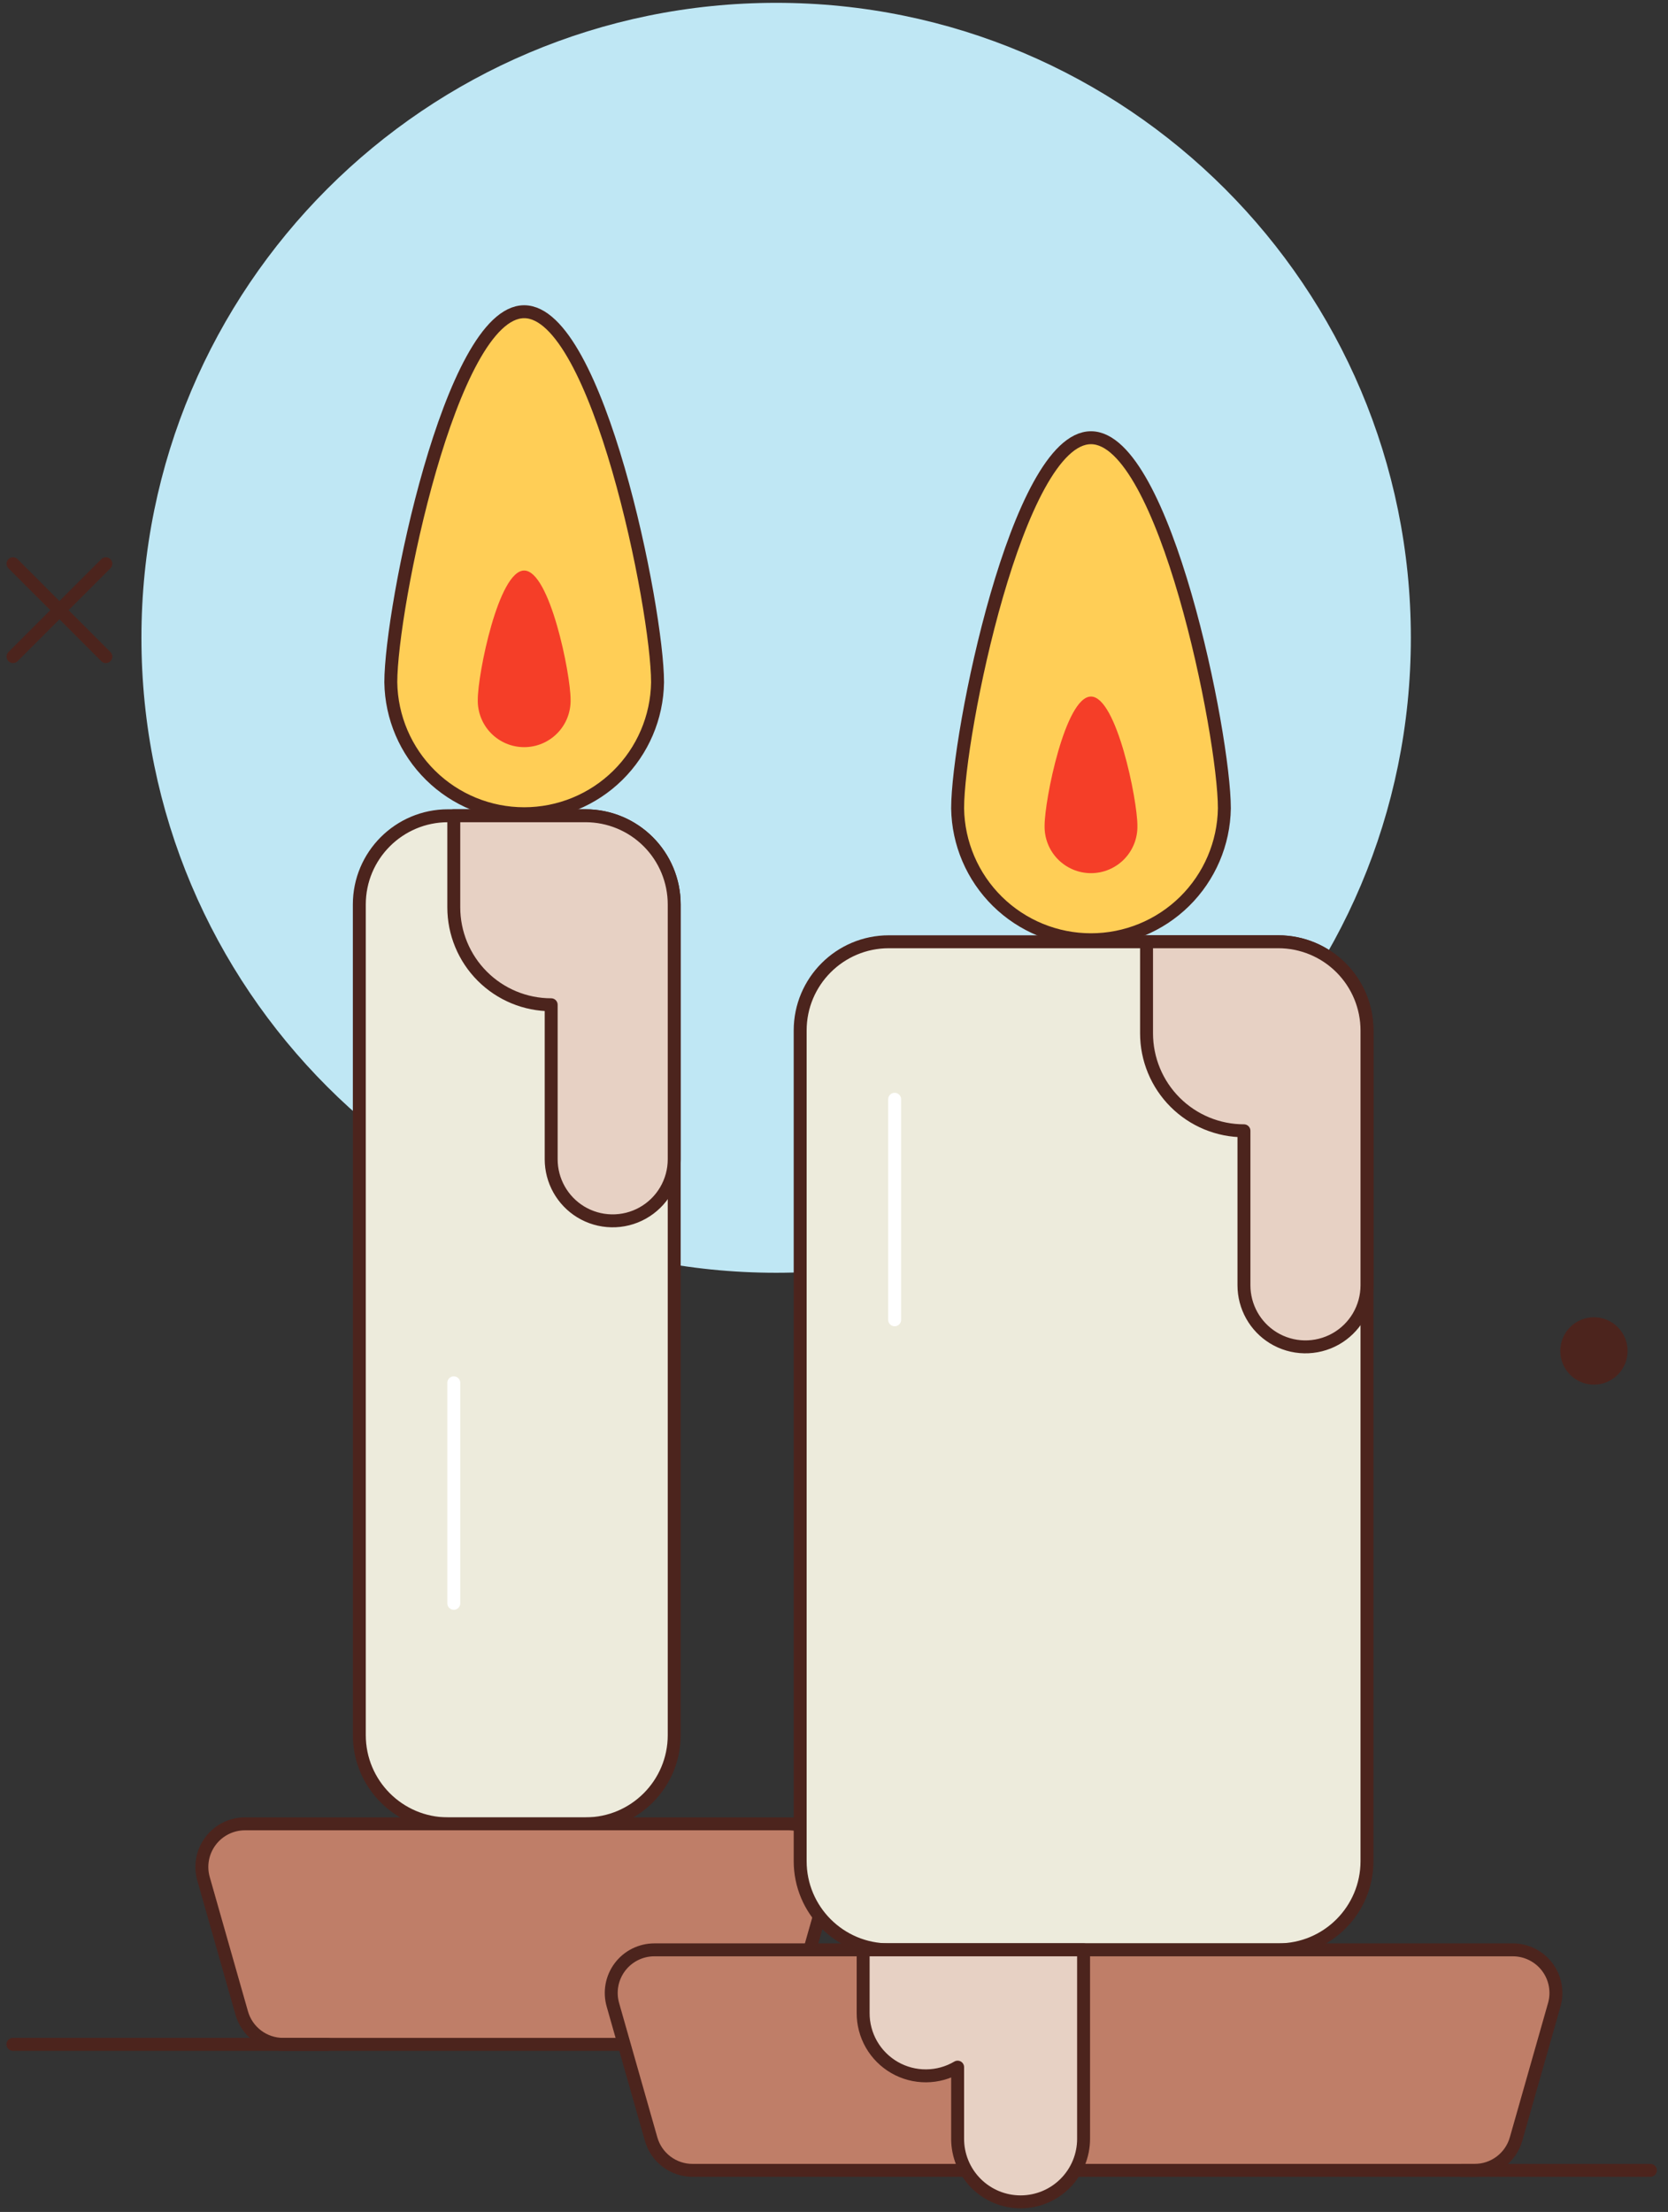 <svg width="129" height="171" viewBox="0 0 129 171" fill="none" xmlns="http://www.w3.org/2000/svg">
<rect x="0" y="0" width="129" height="171" fill="#333333" stroke="none"/>
<path d="M60.026 98.394C87.136 98.394 109.113 76.417 109.113 49.306C109.113 22.196 87.136 0.219 60.026 0.219C32.916 0.219 10.938 22.196 10.938 49.306C10.938 76.417 32.916 98.394 60.026 98.394Z" fill="#BFE7F4"/>
<path d="M123.272 107.041C124.709 107.041 125.875 105.875 125.875 104.437C125.875 103 124.709 101.834 123.272 101.834C121.834 101.834 120.668 103 120.668 104.437C120.668 105.875 121.834 107.041 123.272 107.041Z" fill="#4C241D"/>
<path d="M8.187 43.581L1.007 50.76" stroke="#4C241D" stroke-linecap="round" stroke-linejoin="round"/>
<path d="M8.187 50.76L1.007 43.581" stroke="#4C241D" stroke-linecap="round" stroke-linejoin="round"/>
<path d="M39.966 58.193V46.016" stroke="#4C241D" stroke-linecap="round" stroke-linejoin="round"/>
<path d="M50.854 52.75C50.812 55.458 49.707 58.041 47.778 59.941C45.848 61.842 43.248 62.907 40.539 62.907C37.831 62.907 35.231 61.842 33.301 59.941C31.371 58.041 30.266 55.458 30.224 52.75C30.224 47.053 34.851 24.098 40.538 24.098C46.224 24.098 50.854 47.053 50.854 52.75Z" fill="#FFCE56" stroke="#4C241D" stroke-linecap="round" stroke-linejoin="round"/>
<path d="M44.128 54.077C44.14 54.556 44.056 55.033 43.882 55.479C43.707 55.925 43.445 56.332 43.11 56.675C42.776 57.019 42.376 57.291 41.934 57.478C41.493 57.664 41.018 57.76 40.539 57.76C40.06 57.76 39.585 57.664 39.144 57.478C38.702 57.291 38.302 57.019 37.968 56.675C37.633 56.332 37.371 55.925 37.197 55.479C37.022 55.033 36.938 54.556 36.951 54.077C36.951 52.094 38.556 44.107 40.538 44.107C42.52 44.107 44.128 52.104 44.128 54.077Z" fill="#F53E28"/>
<path d="M45.284 63.063H34.647C30.859 63.063 27.789 66.134 27.789 69.921V134.137C27.789 137.924 30.859 140.995 34.647 140.995H45.284C49.072 140.995 52.142 137.924 52.142 134.137V69.921C52.142 66.134 49.072 63.063 45.284 63.063Z" fill="#EDEBDC" stroke="#4C241D" stroke-linecap="round" stroke-linejoin="round"/>
<path d="M35.095 63.063V70.143C35.095 72.141 35.889 74.057 37.301 75.469C38.714 76.882 40.63 77.675 42.627 77.675V89.623C42.628 90.437 42.837 91.238 43.235 91.948C43.633 92.658 44.206 93.255 44.9 93.681C45.621 94.122 46.447 94.363 47.292 94.379C48.137 94.396 48.972 94.187 49.709 93.773C50.447 93.36 51.061 92.758 51.489 92.028C51.916 91.299 52.142 90.469 52.142 89.623V69.921C52.142 68.103 51.42 66.358 50.134 65.072C48.848 63.786 47.103 63.063 45.284 63.063H35.095Z" fill="#E7D1C4" stroke="#4C241D" stroke-linecap="round" stroke-linejoin="round"/>
<path d="M58.038 158.042H21.893C21.169 158.041 20.465 157.805 19.888 157.368C19.311 156.931 18.892 156.318 18.695 155.621L15.741 145.247C15.599 144.751 15.574 144.229 15.668 143.722C15.762 143.215 15.972 142.737 16.282 142.325C16.591 141.913 16.993 141.578 17.454 141.347C17.915 141.116 18.423 140.996 18.939 140.995H60.992C61.508 140.996 62.016 141.116 62.477 141.347C62.938 141.578 63.34 141.913 63.65 142.325C63.959 142.737 64.169 143.215 64.263 143.722C64.357 144.229 64.332 144.751 64.19 145.247L61.236 155.621C61.039 156.318 60.62 156.931 60.043 157.368C59.466 157.805 58.762 158.041 58.038 158.042Z" fill="#BF7E68" stroke="#4C241D" stroke-linecap="round" stroke-linejoin="round"/>
<path d="M35.095 106.9V123.947" stroke="white" stroke-linecap="round" stroke-linejoin="round"/>
<path d="M94.69 62.491C94.649 65.199 93.544 67.782 91.614 69.683C89.684 71.583 87.084 72.649 84.375 72.649C81.667 72.649 79.067 71.583 77.137 69.683C75.207 67.782 74.102 65.199 74.061 62.491C74.061 56.795 78.688 33.839 84.374 33.839C90.061 33.839 94.69 56.795 94.69 62.491Z" fill="#FFCE56" stroke="#4C241D" stroke-linecap="round" stroke-linejoin="round"/>
<path d="M87.964 63.818C87.976 64.297 87.893 64.774 87.718 65.221C87.543 65.667 87.281 66.073 86.947 66.417C86.612 66.76 86.212 67.033 85.771 67.219C85.329 67.406 84.855 67.501 84.376 67.501C83.896 67.501 83.422 67.406 82.98 67.219C82.539 67.033 82.139 66.76 81.804 66.417C81.47 66.073 81.207 65.667 81.033 65.221C80.858 64.774 80.775 64.297 80.787 63.818C80.787 61.836 82.392 53.848 84.374 53.848C86.357 53.848 87.964 61.846 87.964 63.818Z" fill="#F53E28"/>
<path d="M98.862 72.805H68.742C64.954 72.805 61.884 75.875 61.884 79.663V143.878C61.884 147.666 64.954 150.736 68.742 150.736H98.862C102.65 150.736 105.72 147.666 105.72 143.878V79.663C105.72 75.875 102.65 72.805 98.862 72.805Z" fill="#EDEBDC" stroke="#4C241D" stroke-linecap="round" stroke-linejoin="round"/>
<path d="M88.672 72.805V79.884C88.672 80.874 88.867 81.853 89.246 82.767C89.624 83.681 90.179 84.511 90.879 85.211C91.578 85.91 92.409 86.465 93.323 86.844C94.236 87.222 95.216 87.417 96.205 87.417V99.365C96.206 100.179 96.415 100.979 96.812 101.689C97.21 102.4 97.783 102.996 98.477 103.422C99.198 103.863 100.024 104.105 100.87 104.121C101.715 104.137 102.549 103.928 103.287 103.515C104.025 103.102 104.639 102.499 105.067 101.77C105.494 101.04 105.72 100.21 105.72 99.365V79.663C105.72 77.844 104.997 76.1 103.711 74.813C102.425 73.527 100.681 72.805 98.862 72.805H88.672Z" fill="#E7D1C4" stroke="#4C241D" stroke-linecap="round" stroke-linejoin="round"/>
<path d="M114.051 167.783H53.552C52.829 167.783 52.125 167.546 51.548 167.109C50.971 166.672 50.552 166.059 50.355 165.363L47.401 154.988C47.259 154.492 47.234 153.971 47.327 153.464C47.421 152.957 47.631 152.478 47.941 152.066C48.251 151.654 48.652 151.319 49.113 151.089C49.574 150.858 50.083 150.737 50.598 150.736H117.005C117.521 150.737 118.029 150.858 118.49 151.089C118.951 151.319 119.353 151.654 119.663 152.066C119.973 152.478 120.183 152.957 120.276 153.464C120.37 153.971 120.345 154.492 120.203 154.988L117.249 165.363C117.052 166.059 116.633 166.672 116.056 167.109C115.479 167.546 114.775 167.783 114.051 167.783Z" fill="#BF7E68" stroke="#4C241D" stroke-linecap="round" stroke-linejoin="round"/>
<path d="M69.19 84.981V102.029" stroke="white" stroke-linecap="round" stroke-linejoin="round"/>
<path d="M76.496 150.736H66.754V155.607C66.749 156.463 66.972 157.306 67.398 158.049C67.825 158.791 68.442 159.407 69.185 159.834C69.927 160.261 70.77 160.482 71.627 160.477C72.483 160.472 73.323 160.239 74.061 159.803V165.348C74.061 166.64 74.574 167.879 75.487 168.792C76.4 169.706 77.639 170.219 78.931 170.219C80.223 170.219 81.462 169.706 82.375 168.792C83.289 167.879 83.802 166.64 83.802 165.348V150.736H76.496Z" fill="#E7D1C4" stroke="#4C241D" stroke-linecap="round" stroke-linejoin="round"/>
<path d="M113.026 167.783H127.638" stroke="#4C241D" stroke-linecap="round" stroke-linejoin="round"/>
<path d="M25.354 158.042H1" stroke="#4C241D" stroke-linecap="round" stroke-linejoin="round"/>
</svg>
